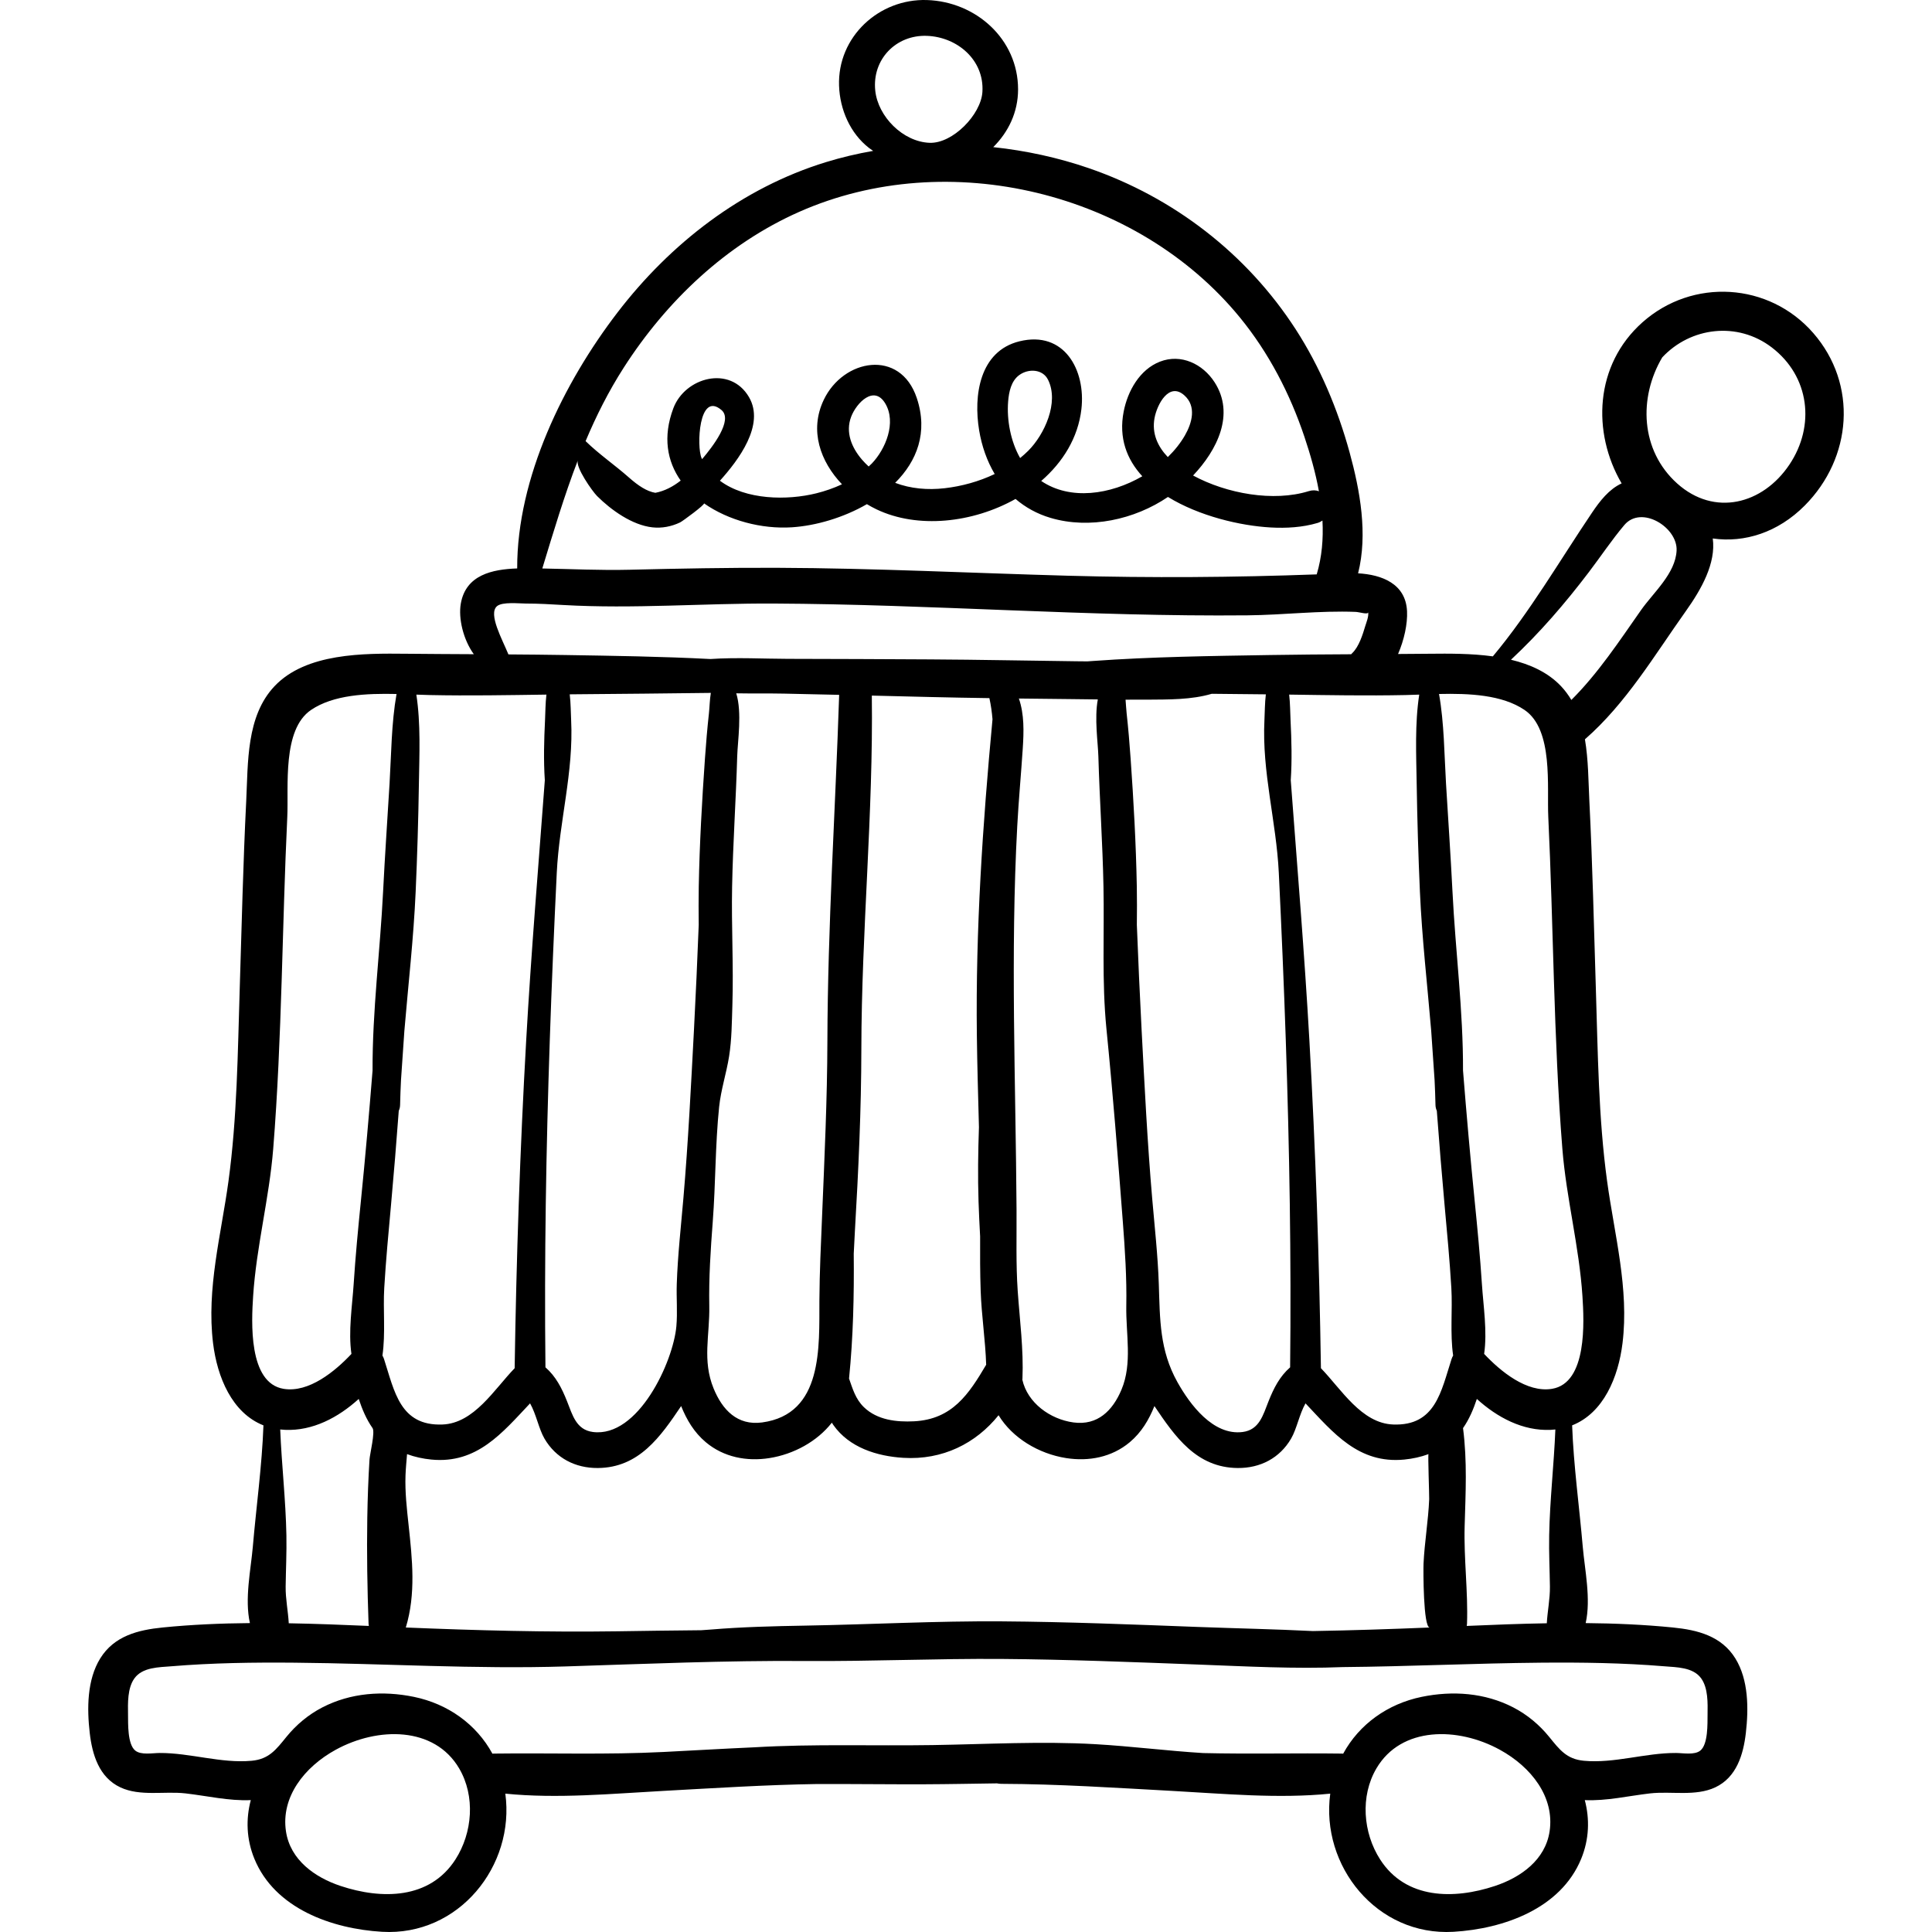 <?xml version="1.0" encoding="iso-8859-1"?>
<!-- Generator: Adobe Illustrator 19.0.0, SVG Export Plug-In . SVG Version: 6.00 Build 0)  -->
<svg version="1.1" id="Capa_1" xmlns="http://www.w3.org/2000/svg" xmlns:xlink="http://www.w3.org/1999/xlink" x="0px" y="0px"
	 viewBox="0 0 512 512" style="enable-background:new 0 0 512 512;" xml:space="preserve">
<g>
	<g>
		<path d="M478.278,133.973c12.549-12.629,14.106-32.102,2.259-45.709c-11.708-13.448-31.996-14.656-45.278-2.839
			c-12.698,11.297-13.387,29.21-5.51,42.68c-3.354,1.552-5.74,4.636-7.858,7.774c-8.514,12.619-16.485,26.363-26.271,38.065
			c-5.74-0.788-11.667-0.746-16.752-0.694c-2.788,0.028-5.576,0.046-8.365,0.064c1.613-3.758,2.532-7.953,2.377-11.326
			c-0.335-7.343-6.74-9.7-12.971-10.053c2.618-10.397,0.516-21.97-2.257-32.067c-3.145-11.452-7.832-22.635-14.295-32.62
			c-12.946-20-32.326-34.943-54.829-42.686c-8.083-2.781-16.628-4.649-25.309-5.571c3.993-3.97,6.58-9.221,6.581-15.301
			c0.003-13.337-11.197-23.265-24.153-23.678c-12.715-0.406-23.732,9.755-23.289,22.706c0.215,6.288,2.924,12.599,7.942,16.498
			c0.352,0.273,0.724,0.518,1.091,0.77c-4.241,0.741-8.42,1.728-12.494,2.979c-22.286,6.843-41.208,21.526-55.284,39.889
			c-14.184,18.504-26.627,43.76-26.554,67.791c-6.603,0.228-13.608,1.692-14.942,9.32c-0.681,3.895,0.636,9.52,3.446,13.407
			c-5.997-0.031-11.993-0.06-17.988-0.121c-11.183-0.114-26.44-0.225-34.799,8.573c-7.568,7.965-7.018,20.322-7.529,30.507
			c-0.83,16.554-1.195,33.125-1.718,49.69c-0.534,16.932-0.683,34.192-2.98,50.996c-1.944,14.221-5.859,28.495-4.086,42.947
			c1.103,8.988,5.019,18.485,13.354,21.774c-0.39,10.711-1.9,21.507-2.817,32.171c-0.513,5.969-2.221,13.832-0.771,20.227
			c-7.717,0.068-15.425,0.396-23.105,1.163c-6.535,0.652-12.875,2.235-16.565,8.203c-3.516,5.686-3.519,13.312-2.78,19.746
			c0.662,5.759,2.479,11.777,8.11,14.419c5.238,2.458,11.669,0.966,17.252,1.598c5.654,0.64,11.554,2.049,17.32,1.782
			c-1.32,4.994-1.182,10.345,0.957,15.558c5.422,13.213,20.558,18.553,33.827,19.339c20.327,1.204,35.28-17.492,32.671-36.612
			c13.775,1.391,28.231,0.016,41.942-0.73c13.563-0.738,27.121-1.613,40.702-1.82c9.498-0.025,19,0.101,28.49,0.069
			c6.381-0.021,12.767-0.159,19.152-0.242c0.366,0.078,0.758,0.122,1.179,0.124c15.089,0.053,30.145,1.05,45.206,1.87
			c13.711,0.746,28.167,2.121,41.942,0.73c-2.609,19.12,12.344,37.816,32.671,36.612c13.269-0.787,28.405-6.126,33.827-19.339
			c2.139-5.213,2.277-10.564,0.957-15.558c5.766,0.267,11.666-1.142,17.32-1.782c5.583-0.632,12.014,0.86,17.252-1.598
			c5.632-2.643,7.448-8.661,8.11-14.419c0.739-6.434,0.736-14.06-2.78-19.746c-3.689-5.968-10.03-7.551-16.565-8.203
			c-7.68-0.766-15.388-1.094-23.105-1.163c1.449-6.395-0.259-14.258-0.772-20.227c-0.917-10.665-2.426-21.46-2.818-32.173
			c8.335-3.29,12.251-12.786,13.354-21.774c1.773-14.452-2.141-28.726-4.085-42.947c-2.297-16.804-2.446-34.064-2.98-50.996
			c-0.522-16.565-0.888-33.136-1.718-49.69c-0.26-5.193-0.251-10.95-1.177-16.403c10.924-9.546,18.412-22.262,26.741-33.973
			c4.155-5.843,8.019-12.709,7.136-19.253C462.337,143.899,471.188,141.107,478.278,133.973z M372.455,184.196
			c1.154-0.024,2.391-0.068,3.656-0.115c-1.188,7.743-0.796,15.938-0.676,23.612c0.149,9.543,0.434,19.074,0.856,28.609
			c0.547,12.323,1.963,24.614,2.995,36.913c0.286,4.354,0.585,8.707,0.894,13.059c0.105,2.178,0.191,4.357,0.237,6.537
			c0.013,0.599,0.144,1.112,0.353,1.551c0.622,8.301,1.293,16.599,2.048,24.889c0.669,7.353,1.367,14.704,1.802,22.076
			c0.339,5.732-0.37,12.124,0.479,17.905c-0.167,0.289-0.313,0.592-0.418,0.916c-2.771,8.56-4.242,17.791-15.493,17.36
			c-8.39-0.321-13.716-9.327-19.13-14.918c-0.443-29.004-1.424-57.968-3.061-86.932c-1.3-22.99-3.211-45.93-4.935-68.887
			c0.353-5.306,0.207-10.654-0.057-15.958c-0.1-2.017-0.091-4.412-0.364-6.735C351.914,184.218,362.183,184.409,372.455,184.196z
			 M108.279,404.137c-0.471-4.362-0.97-8.75-0.815-13.145c0.068-1.908,0.26-3.777,0.408-5.635c2.036,0.752,4.202,1.224,6.417,1.442
			c12.126,1.193,18.836-7.108,26.186-14.893c1.627,2.865,2.312,6.755,3.808,9.327c3.015,5.185,8.179,7.85,14.139,7.806
			c10.934-0.081,16.628-8.314,22.088-16.418c1.454,3.615,3.409,6.957,6.545,9.587c4.737,3.974,10.84,5.143,16.847,4.199
			c6.459-1.014,12.67-4.423,16.542-9.384c0.136,0.215,0.271,0.432,0.414,0.634c4.202,5.969,11.538,8.248,18.501,8.68
			c10.438,0.647,19.268-3.816,25.273-11.288c3.652,6.027,10.625,10.214,17.91,11.358c6.007,0.943,12.111-0.226,16.848-4.199
			c3.135-2.63,5.09-5.972,6.545-9.587c5.459,8.104,11.153,16.338,22.088,16.418c5.96,0.044,11.124-2.621,14.139-7.806
			c1.496-2.572,2.181-6.462,3.808-9.327c7.35,7.784,14.06,16.086,26.186,14.893c2.214-0.218,4.38-0.69,6.417-1.442
			c-0.194,0.071,0.216,10.987,0.177,11.929c-0.235,5.745-1.232,11.409-1.5,17.139c-0.072,1.532-0.089,16.952,1.649,16.882
			c-10.33,0.428-20.648,0.765-30.972,0.941c-10.147-0.507-20.314-0.706-30.492-1.089c-17.287-0.651-34.576-1.354-51.877-1.482
			c-17.397-0.128-34.749,0.823-52.137,1.129c-8.354,0.147-16.658,0.343-24.988,1.036c-0.845,0.07-1.712,0.13-2.592,0.186
			c-7.441,0.057-14.88,0.177-22.321,0.283c-18.689,0.266-37.313-0.232-55.975-1.005
			C110.251,422.391,109.264,413.245,108.279,404.137z M151.357,190.812c-0.101-2.039-0.092-4.463-0.374-6.808
			c0.647-0.006,1.293-0.015,1.94-0.02c11.819-0.093,23.638-0.213,35.457-0.36c-0.306,1.839-0.329,3.829-0.506,5.429
			c-0.439,3.966-0.771,7.953-1.052,11.934c-0.795,11.292-1.43,22.64-1.643,33.958c-0.063,3.383-0.045,6.767-0.01,10.15
			c-0.368,9.236-0.766,18.471-1.254,27.703c-0.789,14.922-1.531,29.879-2.809,44.769c-0.648,7.55-1.499,15.091-1.754,22.669
			c-0.126,3.737,0.223,7.491-0.105,11.221c-0.828,9.434-10.112,29.591-22.128,28.033c-4.415-0.572-5.404-4.502-6.84-8.119
			c-1.408-3.547-2.973-6.598-5.73-9.018c-0.32-28.92,0.171-57.845,1.151-86.75c0.501-14.772,1.132-29.541,1.849-44.305
			C148.214,217.621,152.043,204.63,151.357,190.812z M194.015,234.946c0.229-11.526,1.022-23.037,1.354-34.561
			c0.115-4.001,1.319-11.542-0.256-16.649c4.359,0.078,8.663-0.001,12.634,0.08c4.88,0.1,9.76,0.213,14.64,0.325
			c-1.006,30.593-3.031,61.206-3.12,91.814c-0.045,15.419-0.766,30.774-1.402,46.176c-0.31,7.493-0.676,15.003-0.717,22.503
			c-0.068,12.263,1.041,30.126-15.174,32.328c-6.584,0.894-10.555-3.357-12.868-9.02c-3.036-7.434-0.992-14.079-1.139-21.846
			c-0.141-7.472,0.352-14.902,0.92-22.349c0.771-10.089,0.648-20.345,1.687-30.387c0.474-4.578,1.934-8.932,2.647-13.441
			c0.699-4.418,0.721-8.98,0.864-13.442C194.422,255.971,193.807,245.455,194.015,234.946z M226.25,332.225
			c0.094-2,0.193-4,0.309-5.998c0.935-16.047,1.689-32.105,1.709-48.182c0.039-31.243,3.182-62.466,2.775-93.704
			c5.153,0.124,10.307,0.249,15.46,0.376c5.231,0.129,10.463,0.219,15.696,0.295c0.406,1.863,0.672,3.731,0.826,5.605
			c-2.607,27.851-4.483,55.594-4.148,83.662c0.097,8.144,0.344,16.281,0.555,24.419c-0.227,6.566-0.322,13.137-0.108,19.718
			c0.1,3.08,0.252,6.157,0.419,9.233c-0.019,4.805-0.019,9.613,0.144,14.41c0.222,6.569,1.251,13.054,1.46,19.611
			c-4.593,7.779-8.969,14.462-19.092,14.988c-4.699,0.244-9.801-0.335-13.321-3.751c-2.22-2.155-2.984-4.895-3.929-7.575
			C226.11,354.387,226.359,343.31,226.25,332.225z M270.015,185.117c4.737,0.056,9.474,0.106,14.21,0.157
			c2.236,0.024,4.474,0.053,6.711,0.08c-0.945,4.979,0.038,11.436,0.142,15.032c0.331,11.524,1.125,23.035,1.354,34.561
			c0.25,12.628-0.46,25.082,0.781,37.672c1.706,17.062,3.043,34.079,4.346,51.128c0.569,7.447,1.062,14.877,0.921,22.349
			c-0.14,7.418,1.671,15.206-1.283,22.201c-2.333,5.525-6.313,9.535-12.724,8.665c-6.155-0.836-12.188-5.177-13.545-11.341
			c0.007-0.083,0.03-0.157,0.034-0.243c0.324-7.776-0.719-15.507-1.256-23.249c-0.497-7.161-0.263-14.33-0.31-21.502
			c-0.221-34.001-1.64-67.725,0.188-101.734c0.368-6.843,1.007-13.644,1.455-20.478
			C271.335,193.879,271.465,189.324,270.015,185.117z M338.896,231.301c0.717,14.765,1.348,29.533,1.849,44.305
			c0.98,28.904,1.471,57.829,1.151,86.75c-2.758,2.419-4.322,5.471-5.73,9.018c-1.436,3.617-2.425,7.547-6.84,8.119
			c-7.815,1.013-13.987-7.285-17.303-13.229c-4.735-8.487-4.611-16.556-4.93-26.025c-0.255-7.579-1.106-15.119-1.754-22.669
			c-1.278-14.89-2.02-29.847-2.809-44.769c-0.488-9.232-0.887-18.467-1.254-27.703c0.036-3.384,0.054-6.767-0.01-10.15
			c-0.213-11.319-0.848-22.667-1.643-33.958c-0.28-3.981-0.612-7.968-1.051-11.934c-0.121-1.088-0.175-2.357-0.29-3.635
			c1.952,0.009,3.904,0.011,5.855-0.005c5.533-0.046,11.604,0.049,16.991-1.554c4.131,0.039,8.263,0.093,12.394,0.125
			c0.646,0.005,1.293,0.014,1.94,0.02c-0.281,2.345-0.272,4.769-0.374,6.808C334.402,204.63,338.231,217.621,338.896,231.301z
			 M245.649,9.5c8.055,0.308,15.234,6.403,14.699,14.873c-0.379,6-7.856,13.696-13.985,13.474
			c-7.066-0.255-13.68-6.939-14.41-13.819C231.076,15.76,237.436,9.187,245.649,9.5z M165.301,97.423
			c11.325-17.652,27.178-32.723,46.482-41.274c39.507-17.501,89.61-5.281,116.824,28.005c7.623,9.323,13.243,20.17,17.064,31.558
			c1.555,4.632,2.958,9.516,3.857,14.476c-0.77-0.298-1.68-0.349-2.701-0.031c-9.303,2.896-21.723,0.69-30.646-4.142
			c6.35-6.708,11.163-16.222,5.703-24.708c-3.129-4.864-8.903-7.644-14.492-5.466c-5.373,2.094-8.539,7.782-9.602,13.205
			c-1.374,7.008,0.82,12.685,4.932,17.169c-8.453,4.893-19.095,6.465-26.787,1.246c5.724-4.96,9.77-11.442,10.647-19.025
			c1.201-10.379-4.551-20.906-16.419-17.986c-10.603,2.608-12.205,14.42-10.682,23.583c0.696,4.187,2.074,8.129,4.125,11.583
			c-4.179,2-8.76,3.247-13.228,3.764c-4.542,0.526-9.069,0.127-13.152-1.425c5.76-5.738,8.779-13.367,5.726-22.492
			c-4.385-13.105-19.477-10.389-24.658,0.518c-3.874,8.153-0.862,16.364,4.837,22.359c-2.179,1.017-4.469,1.808-6.776,2.383
			c-7.715,1.924-18.688,1.815-25.57-3.327c4.869-5.409,12.013-14.79,7.703-22.16c-5.004-8.558-16.961-5.22-20.036,2.933
			c-2.872,7.611-1.642,14.105,1.935,19.192c-2.029,1.586-4.231,2.762-6.712,3.237c-2.255-0.374-4.516-1.858-7.046-4.097
			c-3.656-3.234-7.93-6.165-11.441-9.602C157.991,110.249,161.247,103.743,165.301,97.423z M314.008,115.4
			c-1.169,2.031-2.712,3.964-4.525,5.73c-2.648-2.769-4.282-6.23-3.521-10.341c0.661-3.57,3.803-9.632,7.872-6.045
			C317.138,107.657,315.92,112.076,314.008,115.4z M272.522,119.428c-0.689,0.689-1.417,1.34-2.176,1.958
			c-2.53-4.43-3.571-10.137-3.179-14.998c0.203-2.514,0.788-5.432,2.966-7.005c2.453-1.772,6.198-1.577,7.604,1.244
			C280.741,106.654,276.754,115.197,272.522,119.428z M231.048,122.828c-0.267,0.279-0.557,0.533-0.838,0.798
			c-0.613-0.564-1.208-1.161-1.771-1.814c-2.753-3.196-4.449-7.265-2.861-11.401c1.4-3.648,6.059-8.479,9.031-3.481
			C237.611,111.978,234.691,119.019,231.048,122.828z M186.061,121.676c-0.046-0.097-0.098-0.188-0.142-0.287
			c-1.329-2.946-0.777-17.895,5.292-12.715C194.336,111.343,188.791,118.464,186.061,121.676z M153.138,121.979
			c-0.691,1.797,3.839,8.226,5.087,9.47c3.731,3.722,9.302,7.713,14.667,8.304c2.531,0.279,5.036-0.213,7.328-1.301
			c0.656-0.312,6.736-4.789,6.339-5.067c6.519,4.573,15.336,6.871,23.302,6.354c6.368-0.414,13.656-2.542,19.875-6.132
			c0.83,0.497,1.675,0.958,2.533,1.368c10.932,5.231,25.524,3.615,36.859-2.75c2.596,2.221,5.681,3.956,9.285,5.023
			c10.341,3.062,22.225,0.475,31.108-5.55c8.289,5.086,19.18,7.639,27.221,8.087c4.139,0.231,8.417-0.015,12.41-1.193
			c0.512-0.152,0.934-0.381,1.311-0.643c0.258,4.82-0.132,9.629-1.52,14.269c-22.027,0.81-43.97,0.962-66.043,0.352
			c-25.631-0.709-51.247-1.997-76.893-2.096c-13.057-0.05-26.113,0.2-39.165,0.516c-7.76,0.188-15.409-0.197-23.127-0.337
			C146.688,140.895,149.547,131.306,153.138,121.979z M131.676,160.671c1.394-1.253,5.961-0.722,7.646-0.725
			c3.353-0.005,6.704,0.2,10.049,0.392c18.443,1.054,37.116-0.48,55.596-0.394c41.899,0.198,83.735,3.531,125.641,3.125
			c9.488-0.092,19.179-1.287,28.642-0.913c1.027,0.041,3.356,0.819,3.309,0.085c0.254,1.014-0.506,2.853-0.741,3.64
			c-0.672,2.251-1.685,5.504-3.422,7.164c-0.116,0.111-0.219,0.226-0.322,0.339c-7.151,0.039-14.302,0.087-21.449,0.204
			c-15.676,0.256-31.389,0.457-47.03,1.581c-0.468,0.034-0.934,0.068-1.401,0.102c-0.974-0.008-1.948-0.016-2.921-0.027
			c-12.923-0.151-25.845-0.43-38.769-0.498c-12.57-0.066-25.14-0.131-37.71-0.146c-6.349-0.008-13.556-0.425-20.53,0.047
			c-12.8-0.669-25.634-0.851-38.444-1.06c-5.026-0.082-10.054-0.126-15.082-0.161C133.081,169.39,129.36,162.753,131.676,160.671z
			 M106.029,292.811c0.045-2.18,0.131-4.358,0.237-6.537c0.309-4.352,0.608-8.705,0.894-13.059
			c1.032-12.299,2.448-24.59,2.995-36.913c0.423-9.535,0.708-19.065,0.857-28.609c0.119-7.674,0.512-15.869-0.677-23.612
			c1.266,0.047,2.502,0.091,3.656,0.115c10.272,0.213,20.542,0.021,30.813-0.119c-0.272,2.323-0.264,4.718-0.364,6.735
			c-0.263,5.305-0.41,10.653-0.056,15.958c-1.724,22.957-3.636,45.896-4.935,68.887c-1.637,28.964-2.619,57.928-3.061,86.932
			c-5.414,5.592-10.741,14.598-19.13,14.918c-11.251,0.431-12.722-8.8-15.493-17.36c-0.104-0.324-0.251-0.626-0.417-0.916
			c0.849-5.781,0.14-12.173,0.479-17.905c0.436-7.372,1.133-14.723,1.802-22.076c0.755-8.291,1.427-16.588,2.048-24.889
			C105.885,293.923,106.016,293.41,106.029,292.811z M67.079,343.532c0.847-13.131,4.274-25.956,5.324-39.083
			c1.184-14.808,1.764-29.656,2.236-44.501c0.461-14.495,0.809-28.995,1.496-43.482c0.379-7.973-1.405-23.104,6.292-28.321
			c5.956-4.036,14.695-4.414,22.66-4.232c-1.375,7.789-1.388,16.027-1.853,23.781c-0.571,9.538-1.236,19.065-1.711,28.609
			c-0.787,15.778-2.853,31.578-2.791,47.387c-0.922,11.53-1.928,23.054-3.09,34.563c-0.742,7.347-1.442,14.702-1.921,22.071
			c-0.372,5.721-1.454,12.531-0.588,18.475c-4.363,4.639-11.289,10.347-17.971,9.258C65.754,366.523,66.651,350.167,67.079,343.532z
			 M97.673,430.31c0.007,0.203,0.045,0.388,0.072,0.579c-7.063-0.304-14.14-0.583-21.219-0.705
			c-0.176-3.212-0.868-6.471-0.826-9.716c0.06-4.534,0.286-9.039,0.2-13.577c-0.178-9.381-1.264-18.714-1.641-28.067
			c0.421,0.046,0.848,0.083,1.287,0.102c7.338,0.317,14.102-3.275,19.52-8.194c0.911,2.731,2.018,5.378,3.662,7.73
			c0.729,1.044-0.717,6.871-0.806,8.321c-0.315,5.085-0.5,10.26-0.587,15.463C97.179,411.637,97.346,421.117,97.673,430.31z
			 M120.698,492.775c-6.805,10.596-19.568,10.639-30.447,7.019c-6.814-2.268-13.333-6.884-14.468-14.476
			c-1.352-9.045,4.81-17.022,13.191-21.618c11.115-6.096,26.134-6.245,32.709,4.947C126.005,476.002,125.24,485.704,120.698,492.775
			z M410.662,485.318c-1.135,7.592-7.653,12.208-14.467,14.476c-10.878,3.62-23.642,3.577-30.447-7.019
			c-4.542-7.071-5.307-16.773-0.986-24.128c6.575-11.192,21.595-11.043,32.709-4.947
			C405.853,468.296,412.014,476.273,410.662,485.318z M441.031,441.581c3.312,0.274,7.655,0.225,9.803,3.212
			c1.856,2.583,1.727,6.566,1.686,9.595c-0.032,2.368,0.166,7.858-1.918,9.535c-1.54,1.239-4.552,0.647-6.427,0.636
			c-8.143-0.046-16.334,2.812-24.435,2.061c-4.585-0.425-6.474-2.985-9.185-6.323c-2.615-3.219-5.825-5.9-9.522-7.813
			c-7.515-3.89-16.081-4.486-24.284-2.797c-8.972,1.849-16.542,7.232-20.797,15.062c-0.102-0.005-0.19-0.028-0.295-0.03
			c-12.296-0.159-24.523,0.155-36.804-0.138c-9.527-0.586-19.038-1.805-28.551-2.352c-14.365-0.827-28.766,0.01-43.135,0.235
			c-15.525,0.243-31.564-0.342-47.217,0.588c-8.031,0.359-16.059,0.83-24.089,1.238c-15.071,0.765-30.017,0.234-45.068,0.429
			c-0.105,0.001-0.193,0.024-0.295,0.03c-4.255-7.829-11.826-13.213-20.797-15.062c-8.203-1.689-16.769-1.093-24.284,2.797
			c-3.698,1.914-6.908,4.594-9.522,7.813c-2.711,3.338-4.6,5.898-9.185,6.323c-8.102,0.751-16.292-2.106-24.435-2.061
			c-1.876,0.011-4.887,0.603-6.428-0.636c-2.084-1.676-1.886-7.167-1.918-9.535c-0.041-3.028-0.171-7.012,1.686-9.595
			c2.147-2.987,6.491-2.938,9.803-3.212c10.857-0.899,21.765-1.049,32.653-0.952c23.974,0.214,47.869,1.747,71.852,0.991
			c21.035-0.663,42.278-1.595,63.502-1.438c17.386,0.129,34.752-0.675,52.137-0.543c17.301,0.132,34.59,0.831,51.877,1.482
			c12.857,0.484,25.664,1.197,38.459,0.674c17.496-0.157,34.969-1.01,52.483-1.167C419.267,440.532,430.174,440.682,441.031,441.581
			z M410.745,420.468c0.043,3.245-0.649,6.503-0.826,9.716c-7.079,0.121-14.156,0.4-21.219,0.705
			c0.026-0.191,0.064-0.375,0.072-0.579c0.303-8.428-0.871-17.278-0.625-25.866c0.251-8.769,0.708-17.198-0.429-25.981
			c1.643-2.352,2.75-4.999,3.662-7.73c5.417,4.918,12.182,8.511,19.52,8.194c0.438-0.019,0.865-0.056,1.287-0.102
			c-0.377,9.353-1.463,18.686-1.642,28.067C410.459,411.429,410.685,415.934,410.745,420.468z M411.283,368.056
			c-6.682,1.089-13.608-4.619-17.971-9.258c0.866-5.943-0.216-12.754-0.588-18.475c-0.479-7.37-1.18-14.724-1.921-22.071
			c-1.162-11.509-2.168-23.032-3.09-34.563c0.061-15.81-2.004-31.609-2.791-47.387c-0.476-9.543-1.14-19.071-1.711-28.609
			c-0.464-7.754-0.477-15.992-1.853-23.781c7.965-0.181,16.705,0.196,22.66,4.232c7.697,5.217,5.914,20.348,6.292,28.321
			c0.688,14.487,1.036,28.987,1.497,43.482c0.472,14.845,1.052,29.693,2.235,44.501c1.05,13.127,4.477,25.952,5.324,39.083
			C419.794,350.167,420.691,366.523,411.283,368.056z M434.877,161.703c-5.784,8.246-11.325,16.685-18.451,23.793
			c-0.777-1.299-1.677-2.536-2.759-3.674c-3.48-3.664-8.164-5.769-13.244-6.985c7.639-7.146,14.257-14.816,20.665-23.247
			c3.125-4.112,6.048-8.506,9.376-12.45c4.53-5.368,14.153,0.61,13.852,6.763C444.018,152.009,438.158,157.026,434.877,161.703z
			 M444.477,128.134c-9.799-8.79-10.251-22.8-3.967-33.419c7.519-8.061,19.958-9.567,29.017-2.651
			c10.07,7.687,11.576,20.799,4.68,31.075C467.137,133.67,454.326,136.969,444.477,128.134z"/>
	</g>
</g>
<g>
</g>
<g>
</g>
<g>
</g>
<g>
</g>
<g>
</g>
<g>
</g>
<g>
</g>
<g>
</g>
<g>
</g>
<g>
</g>
<g>
</g>
<g>
</g>
<g>
</g>
<g>
</g>
<g>
</g>
</svg>
